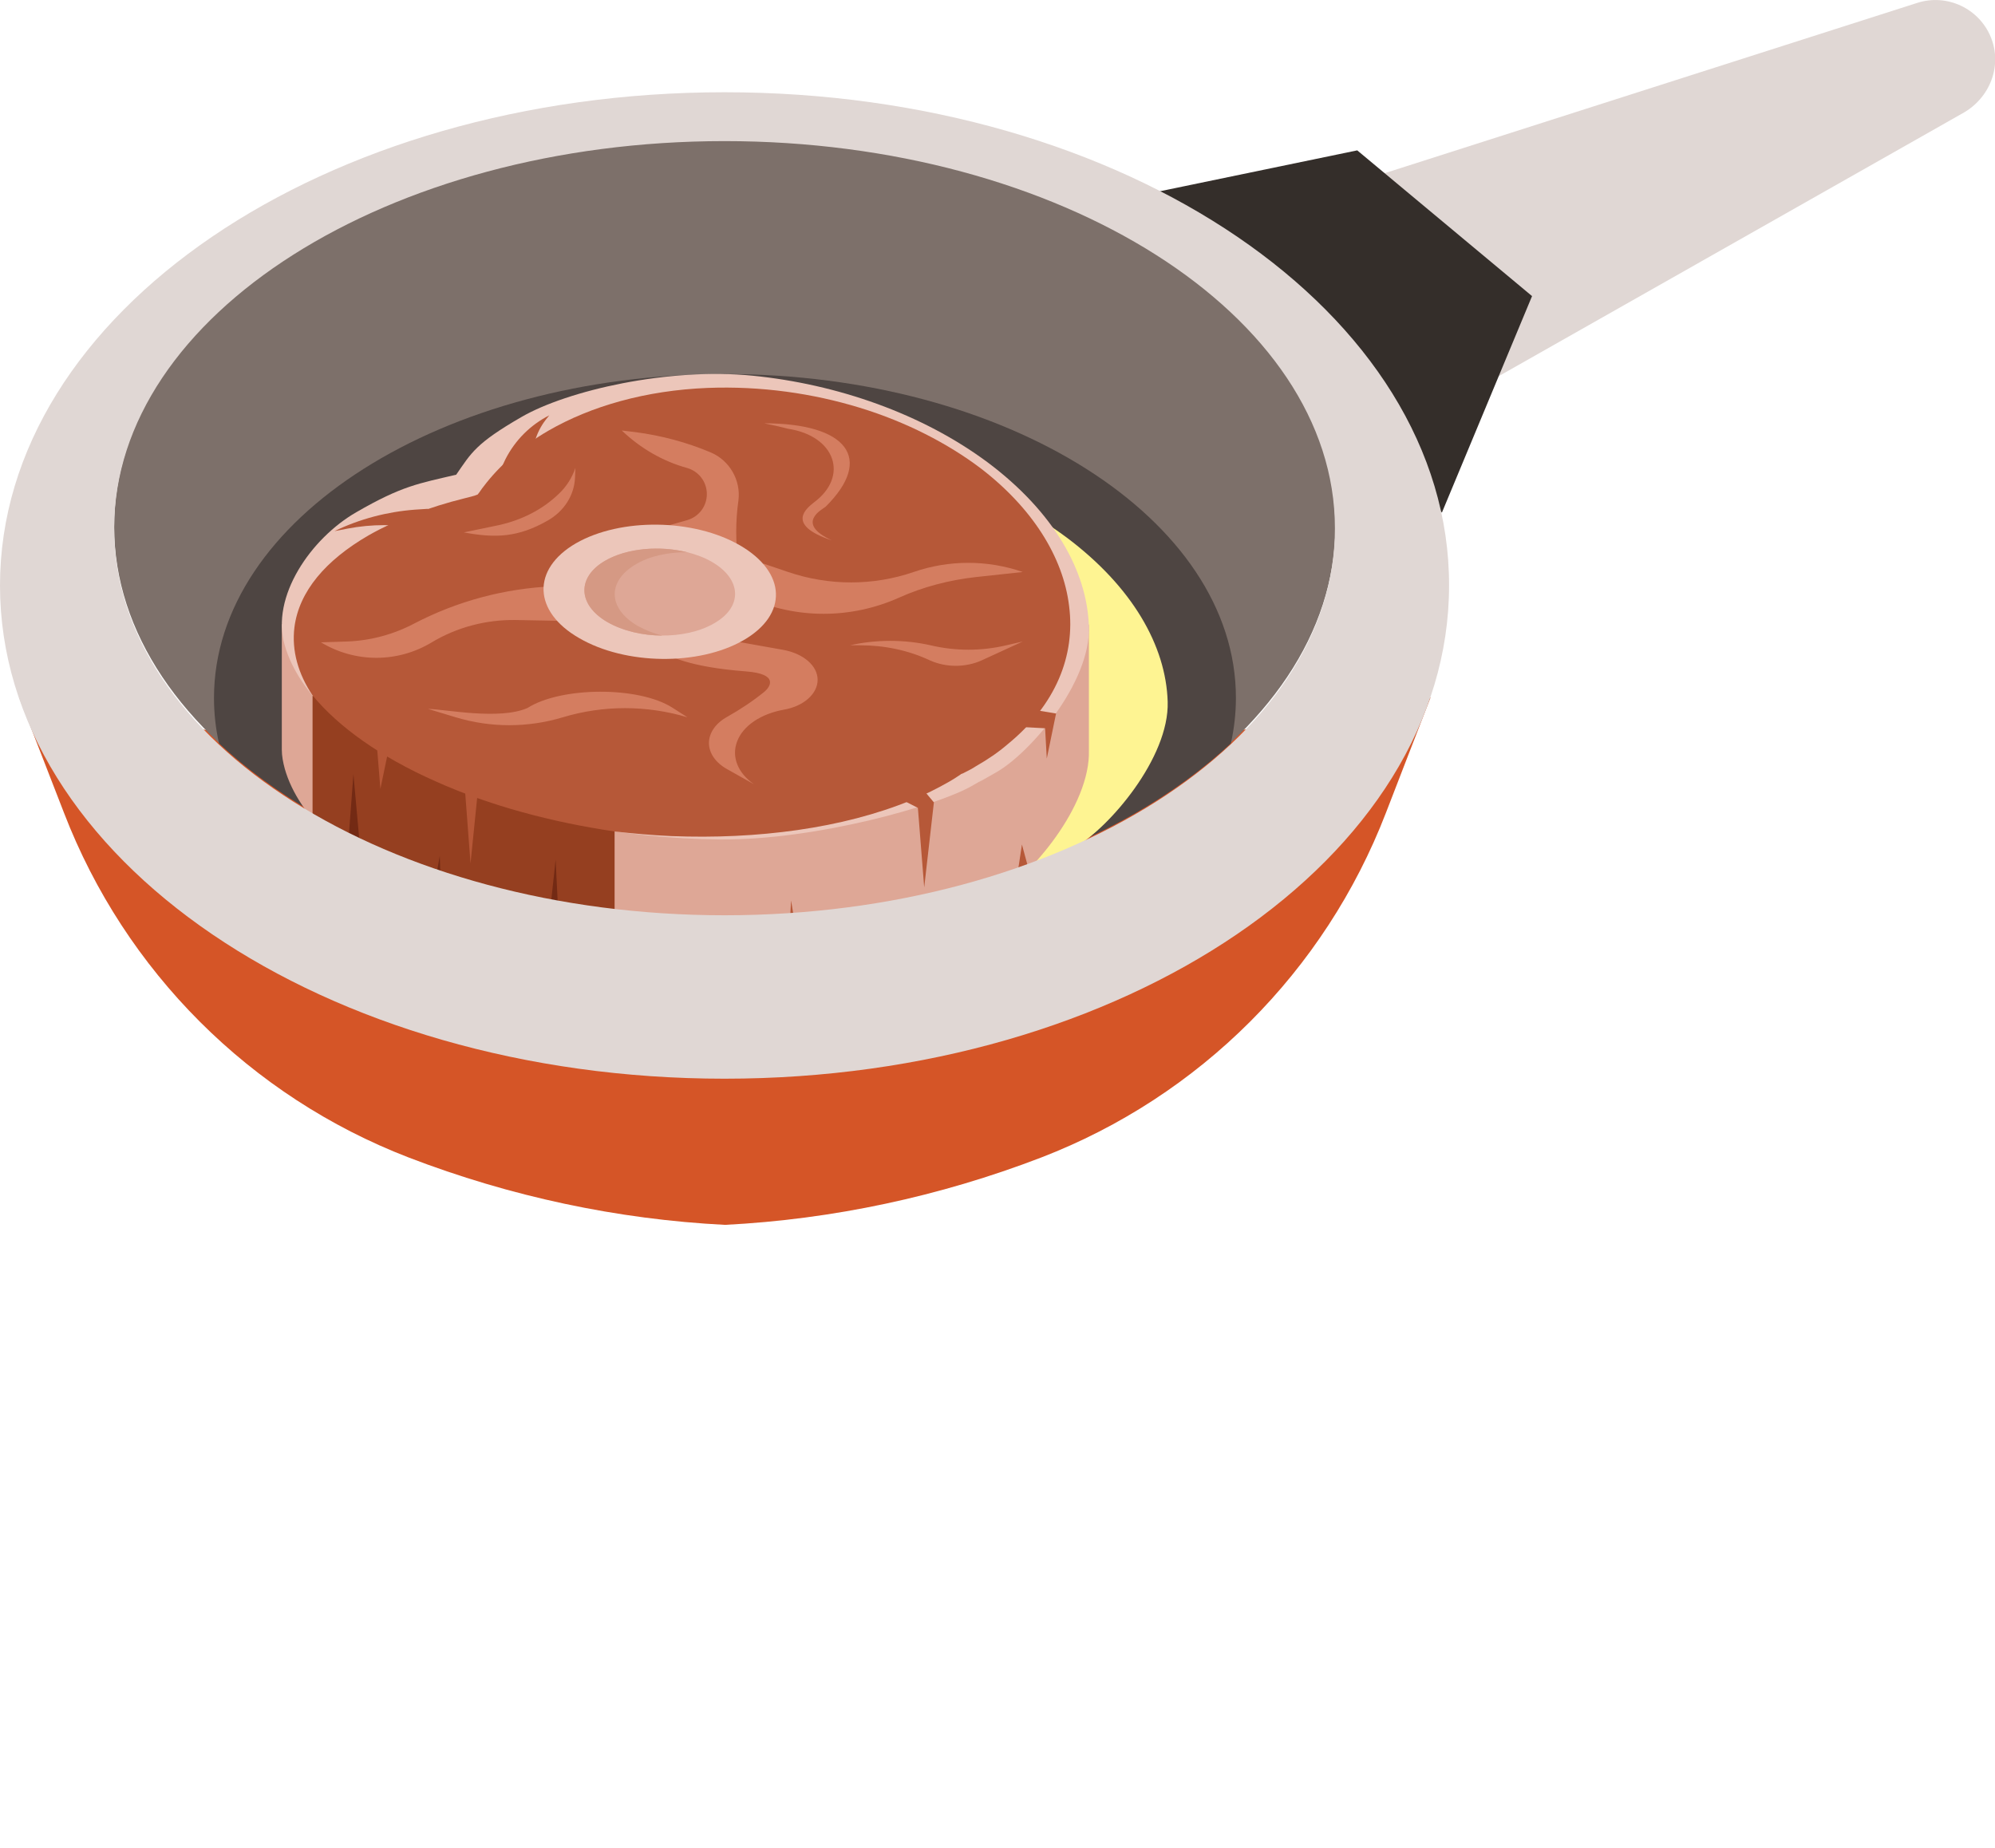 <?xml version="1.0" encoding="utf-8"?>
<!-- Generator: Adobe Illustrator 25.0.0, SVG Export Plug-In . SVG Version: 6.00 Build 0)  -->
<svg version="1.1" id="publicdomainvectors.org" xmlns="http://www.w3.org/2000/svg" xmlns:xlink="http://www.w3.org/1999/xlink"
	 x="0px" y="0px" viewBox="0 0 473.6 438.7" style="enable-background:new 0 0 473.6 438.7;" xml:space="preserve">
<style type="text/css">
	.st0{fill-rule:evenodd;clip-rule:evenodd;fill:#E0D7D4;}
	.st1{fill-rule:evenodd;clip-rule:evenodd;fill:#342E2A;}
	.st2{fill-rule:evenodd;clip-rule:evenodd;fill:#D55527;}
	.st3{fill-rule:evenodd;clip-rule:evenodd;fill:#7D706A;}
	.st4{fill-rule:evenodd;clip-rule:evenodd;fill:#4E4542;}
	.st5{fill-rule:evenodd;clip-rule:evenodd;fill:#F5EAE7;}
	.st6{fill-rule:evenodd;clip-rule:evenodd;fill:#DEA796;}
	.st7{fill-rule:evenodd;clip-rule:evenodd;fill:#ECC6BA;}
	.st8{fill-rule:evenodd;clip-rule:evenodd;fill:#953F20;}
	.st9{fill-rule:evenodd;clip-rule:evenodd;fill:#732A14;}
	.st10{fill-rule:evenodd;clip-rule:evenodd;fill:#B65838;}
	.st11{fill-rule:evenodd;clip-rule:evenodd;fill:#D47D60;}
	.st12{fill-rule:evenodd;clip-rule:evenodd;fill:#D59984;}
	.st13{fill-rule:evenodd;clip-rule:evenodd;fill:#FEF492;}
</style>
<path class="st0" d="M324.7,42.4L455.1,0.7c7.1-2.3,14.7,1.3,17.5,8.1c2.8,6.8-0.2,14.5-6.7,18.1L343.1,96.5L324.7,42.4z"/>
<polygon class="st1" points="272.5,46 322.2,35.7 363.7,70.3 342.3,121.7 "/>
<path class="st2" d="M4.6,165.7L15.2,193c14.5,37.6,44.2,67.3,81.8,81.8c24.2,9.3,49.6,14.7,75.1,16c25.5-1.3,50.9-6.7,75.1-16
	c37.6-14.5,67.3-44.2,81.8-81.8l10.6-27.4C117.6,202.5,226.6,202.5,4.6,165.7z"/>
<path class="st3" d="M172.1,216.9c79.8,0,144.9-41.3,144.9-91.9c0-50.6-65.1-91.9-144.9-91.9C92.2,33.1,27.1,74.4,27.1,125
	C27.1,175.6,92.2,216.9,172.1,216.9z"/>
<path class="st4" d="M292.2,176.5c-26.1,24.4-70.1,40.5-120.1,40.5c-50,0-94.1-16.1-120.1-40.5c-0.8-3.5-1.2-7.1-1.2-10.8
	c0-42.5,54.3-76.9,121.3-76.9c67,0,121.3,34.4,121.3,76.9C293.4,169.3,293,172.9,292.2,176.5z"/>
<path class="st1" d="M601.8,365.7c10,5.9,23,7.2,34.4,3.3c11.4-3.8,19.6-12.2,21.8-22.2c1.9-8.9,11.8-15,22.6-14.2
	c18.1,1.4,34.3-9.2,36.7-24c2.5-14.9-9.7-28.7-27.5-31.3c-21.2-3.1-41.3-10.1-58.9-20.5c-12.5-7.4-28.8-9-43-4.2
	c-14.3,4.8-24.6,15.3-27.3,27.8c-2.7,12.4-12.5,22.8-26.3,28.1c-12,4.5-19.4,14.6-18.7,25.4c0.7,10.8,9.3,20.3,21.8,23.7
	c6.5,1.8,13.3,1.8,19.6,0.2c13.6-3.4,26.9-1.9,38.9,4.5L601.8,365.7z"/>
<g>
	<path class="st5" d="M69.7-519.3c19.8-11.5,27-12.5,43.4-16.3c6.6-9.4,8.5-13.6,28.3-25.1c19.8-11.5,63.8-21.5,100.4-17.9
		c36.6,3.6,73.5,16.4,102,37.7c28.5,21.3,43.1,47.1,43.8,71.4c0.7,24.3-25.4,54.6-40,63.1c-14.6,8.4-3.6,2.1-5.5,3
		c-1.7,1.1,9.4-5.3-5.2,3.2c-14.6,8.4-67.2,23.5-109.3,23.1c-42.1-0.4-86.7-8.9-123.5-25.3c-36.9-16.4-59.1-37.7-65.3-58.8
		C32.5-482.4,49.9-507.8,69.7-519.3z"/>
	<path class="st6" d="M44-503c13.9-7.2,21.1-8.5,34.9-11.7c6.6-9.4,8.5-13.6,28.3-25.1c19.8-11.5,63.8-21.5,100.4-17.9
		c36.6,3.6,73.5,16.4,102,37.7c7.2,5.4,13.5,11.1,19,16.9h24.9v54.4c0.7,24.3-25.4,54.6-40,63.1c-14.6,8.4-3.6,2.1-5.5,3
		c-1.7,1.1,9.4-5.3-5.2,3.2c-14.6,8.4-67.2,23.5-109.3,23.1c-42.1-0.4-86.7-8.9-123.5-25.3C33-397.9,10.8-419.2,4.6-440.3
		c-0.8-2.7-1.2-5.4-1.3-8.2h0v-0.9V-503H44z"/>
	<path class="st7" d="M35.6-551.8c19.8-11.5,27-12.5,43.4-16.3c6.6-9.4,8.5-13.6,28.3-25.1c19.8-11.5,63.8-21.5,100.4-17.9
		c36.6,3.6,73.5,16.4,102,37.7c28.5,21.3,43.1,47.1,43.8,71.4c0.7,24.3-25.4,54.6-40,63.1c-14.6,8.4-3.6,2.1-5.5,3
		c-1.7,1.1,9.4-5.3-5.2,3.2c-14.6,8.4-67.2,23.5-109.3,23.1c-42.1-0.4-86.7-8.9-123.5-25.3C33-451.4,10.8-472.7,4.6-493.8
		C-1.6-514.9,15.8-540.3,35.6-551.8z"/>
	<path class="st8" d="M147.6-359.7c-27.3-4-54.1-11.2-77.7-21.8c-24.2-10.8-42.1-23.7-53.3-37.3v-53.4l131.1,20V-359.7z"/>
	<path class="st9" d="M123.8-364.1c-1.9-0.4-3.8-0.8-5.6-1.3l3.9-35.7L123.8-364.1L123.8-364.1z M72.6-380.3
		c-0.9-0.4-1.8-0.8-2.7-1.2c-0.5-0.2-1.1-0.5-1.6-0.7l3.6-20.4L72.6-380.3L72.6-380.3z M37.8-399.5c-2.1-1.5-4.1-3-6-4.5l2.6-34
		L37.8-399.5z"/>
	<path class="st10" d="M82.5-557.8c-15.6,3.9-29.8,9.2-41.7,16.1C22.2-531,10.6-517.3,8.6-501.9c-1.3,10.3,1.7,20.3,7.9,29.7
		c11.2,13.6,29.1,26.5,53.3,37.3c23.6,10.5,50.4,17.8,77.7,21.8c8.1,0.9,16.4,1.6,24.6,1.9c37.1,1.5,74.2-3.3,104-15.5
		c5.8-2.4,11.4-5,16.4-8c1.7-1,3.4-2,5-3.1c0.2-0.1,0.5-0.3,0.7-0.4c0.2-0.1,0.5-0.2,0.7-0.4c1.8-0.9,3.6-1.9,5.3-2.9
		c5.1-2.9,9.7-6.1,13.8-9.5c21.1-17.2,29.4-38.6,26.8-60c-2.6-21.4-16.1-42.8-38.6-59.9c-14.1-10.7-32-19.9-52.2-26.1
		c-20.2-6.2-42.8-9.5-66.1-8.5c-26.8,1.1-50.4,7.9-69,18.6c-11.9,6.9-21.2,15.1-27.9,24.1c-0.9,1.2-1.7,2.3-2.5,3.5
		C86.5-558.8,84.5-558.3,82.5-557.8z"/>
	<path class="st11" d="M212.5-590.3c3.5,0.8,7,1.5,10.5,2.3c20.5,3,26.6,20.6,11.2,32c-2.4,1.9-13.1,9.5,7.9,16.5
		c-16.3-7.5-4-13.5-2.8-14.7C260.3-575.1,248.2-590.3,212.5-590.3L212.5-590.3z M82.1-543l15-3.2c10.1-2.1,19.2-6.9,26.3-13.6
		c3.3-3.1,5.7-6.9,7.1-11.1l-0.2,4.4c-0.3,7.5-4.8,14.5-11.9,18.5C105.8-540.8,95.9-540.4,82.1-543L82.1-543z M212.1-529.5l10.7,3.7
		c17.7,6,36.8,6,54.5,0c15.4-5.3,32-5.3,47.4,0l-20.3,2.1c-11.5,1.2-22.8,4.2-33.4,9c-20.8,9.3-44.5,9.3-65.3,0L212.1-529.5
		L212.1-529.5z M66.6-466.4l12.1,3.6c15.1,4.6,31.3,4.6,46.4,0c17.6-5.3,36.4-5.3,54,0l-6.6-4.2c-14.6-9.3-48.3-9.2-62.9,0.1
		C97.6-461.6,74.3-466.3,66.6-466.4L66.6-466.4z M161.8-543.4l17.3-4.9c5.1-1.4,8.6-6.1,8.6-11.4c0-5.3-3.5-10-8.6-11.4
		c-10.6-3-20.3-8.6-28.3-16.3l6,0.8c11.2,1.5,22.1,4.4,32.5,8.7c8.3,3.4,13.2,12,12,20.9c-1.2,9-1.2,18.2,0,27.2L161.8-543.4
		L161.8-543.4z M200.4-495.6l20.4,3.7c8.8,1.6,14.8,6.9,14.8,13.1c0,6.1-6.1,11.5-14.8,13.1c-9.9,1.8-17.6,7-20.2,13.6
		c-2.6,6.6,0.2,13.7,7.4,18.6l-11.6-6.6c-4.9-2.8-7.8-7-7.8-11.3c0-4.4,2.9-8.5,7.8-11.3c5.8-3.3,11.3-7,16.2-10.9
		c2.4-1.9,6.4-7.7-8.1-8.8c-26-2.1-32.4-6.8-37.7-8.3L200.4-495.6L200.4-495.6z M134.5-504.4l-29.7-0.5c-12.8-0.2-25.5,3.2-36.5,9.8
		c-14.8,8.9-33.2,8.9-48,0l11.3-0.5c10.2-0.4,20.2-3.1,29.3-7.9c18.6-9.8,39.1-15.3,60.1-16.1L134.5-504.4L134.5-504.4z
		 M324.7-495.6l-7.2,1.7c-10.8,2.5-22.2,2.5-32.9,0c-11.4-2.6-23.5-2.6-34.9,0h4.3c10.6,0,21.1,2.2,30.3,6.5
		c6.9,3.2,15.4,3.2,22.3,0L324.7-495.6z"/>
	<path class="st7" d="M130.8-538.2c19.3-11.1,51.2-10.8,71.3,0.9c20.1,11.6,20.8,30,1.5,41.2c-19.3,11.2-51.2,10.8-71.3-0.8
		C112.2-508.6,111.5-527,130.8-538.2z"/>
	<path class="st6" d="M143.6-530.8c12.5-7.2,33.2-7,46.2,0.6c13,7.5,13.5,19.5,1,26.7c-12.5,7.2-33.2,7-46.2-0.5
		C131.6-511.6,131.1-523.6,143.6-530.8z"/>
	<path class="st12" d="M143.6-530.8c9.4-5.4,23.5-6.6,35.4-3.7c-8.2,0-16.2,1.7-22.3,5.3c-12.5,7.2-12.1,19.2,0.9,26.7
		c3.2,1.9,6.9,3.3,10.8,4.2c-8.6,0-17.2-2-23.9-5.8C131.6-511.6,131.1-523.6,143.6-530.8z"/>
	<polygon class="st10" points="268.4,-428.9 279.2,-423.5 281.9,-389 286.1,-425.8 279.6,-433.6 	"/>
	<polygon class="st10" points="320.5,-458.7 334.3,-458.1 335.2,-444.8 339.2,-464.5 322.7,-467.2 	"/>
	<path class="st10" d="M98.8-571.6l1.6-3c4.2-8.2,10.8-14.8,19-19l-1.4,1.8c-4.6,5.9-6.6,13.4-5.6,20.8L98.8-571.6z"/>
	<path class="st10" d="M66.6-553.1l-5.7,0.4c-12.1,0.9-24,4.1-34.9,9.4l5.6-1.1c10.5-2,21.3-2,31.8,0L66.6-553.1z"/>
	<polygon class="st10" points="222.8,-358 224.1,-383.3 228.2,-358.7 	"/>
	<polygon class="st10" points="322,-391.8 324.3,-407.5 327.3,-396.8 	"/>
	<polygon class="st10" points="44.2,-454.3 46.1,-431.6 49.7,-450.1 82.1,-438 85.2,-399.3 88.6,-433.6 54.7,-461.1 	"/>
</g>
<path class="st13" d="M103.3,139.4c10.9-6.3,14.8-6.8,23.7-8.9c3.6-5.2,4.6-7.4,15.5-13.7c10.9-6.3,34.9-11.8,54.9-9.8
	c20,2,40.2,9,55.8,20.6c15.6,11.7,23.6,25.7,24,39c0.4,13.3-13.9,29.9-21.9,34.5c-8,4.6-2,1.1-3,1.7c-0.9,0.6,5.1-2.9-2.9,1.7
	c-8,4.6-36.8,12.9-59.8,12.6c-23-0.2-47.4-4.9-67.6-13.9c-20.2-9-32.4-20.6-35.7-32.2C82.9,159.5,92.4,145.7,103.3,139.4z"/>
<path class="st6" d="M89.2,148.3c7.6-3.9,11.6-4.6,19.1-6.4c3.6-5.2,4.6-7.4,15.5-13.7c10.9-6.3,34.9-11.8,54.9-9.8
	c20,2,40.2,9,55.8,20.6c3.9,2.9,7.4,6.1,10.4,9.3h13.6v29.8c0.4,13.3-13.9,29.9-21.9,34.5c-8,4.6-2,1.1-3,1.7
	c-0.9,0.6,5.1-2.9-2.9,1.7c-8,4.6-36.8,12.9-59.8,12.6c-23-0.2-47.4-4.9-67.6-13.9c-20.2-9-32.4-20.6-35.7-32.2
	c-0.4-1.5-0.7-3-0.7-4.5h0v-0.5v-29.3H89.2z"/>
<path class="st7" d="M84.6,121.6c10.9-6.3,14.8-6.8,23.7-8.9c3.6-5.2,4.6-7.4,15.5-13.7c10.9-6.3,34.9-11.8,54.9-9.8
	c20,2,40.2,9,55.8,20.6c15.6,11.7,23.6,25.7,24,39c0.4,13.3-13.9,29.9-21.9,34.5c-8,4.6-2,1.1-3,1.6c-0.9,0.6,5.1-2.9-2.9,1.7
	c-8,4.6-36.8,12.9-59.8,12.7c-23-0.2-47.4-4.9-67.6-13.9c-20.2-9-32.4-20.6-35.7-32.2C64.2,141.7,73.8,127.8,84.6,121.6z"/>
<path class="st8" d="M145.9,226.7c-14.9-2.2-29.6-6.2-42.5-11.9c-13.3-5.9-23.1-13-29.2-20.4v-29.2l71.7,10.9V226.7z"/>
<path class="st9" d="M132.9,224.3c-1-0.2-2.1-0.5-3.1-0.7l2.1-19.5L132.9,224.3L132.9,224.3z M104.8,215.4c-0.5-0.2-1-0.4-1.5-0.6
	c-0.3-0.1-0.6-0.3-0.9-0.4l2-11.2L104.8,215.4L104.8,215.4z M85.8,204.9c-1.1-0.8-2.2-1.6-3.3-2.5l1.4-18.6L85.8,204.9z"/>
<path class="st10" d="M110.3,118.3c-8.5,2.1-16.3,5.1-22.8,8.8c-10.2,5.9-16.5,13.3-17.6,21.8c-0.7,5.6,0.9,11.1,4.3,16.2
	c6.1,7.4,15.9,14.5,29.2,20.4c12.9,5.8,27.6,9.7,42.5,11.9c4.5,0.5,9,0.9,13.5,1.1c20.3,0.8,40.6-1.8,56.9-8.5
	c3.2-1.3,6.2-2.8,9-4.4c0.9-0.5,1.8-1.1,2.7-1.7c0.1-0.1,0.2-0.2,0.4-0.2c0.1-0.1,0.3-0.1,0.4-0.2c1-0.5,2-1,2.9-1.6
	c2.8-1.6,5.3-3.3,7.5-5.2c11.5-9.4,16.1-21.1,14.6-32.8c-1.4-11.7-8.8-23.4-21.1-32.8c-7.7-5.8-17.5-10.9-28.6-14.3
	c-11.1-3.4-23.4-5.2-36.2-4.7c-14.6,0.6-27.6,4.3-37.8,10.2c-6.5,3.8-11.6,8.3-15.3,13.2c-0.5,0.6-0.9,1.3-1.4,1.9
	C112.5,117.8,111.4,118,110.3,118.3z"/>
<path class="st11" d="M181.4,100.5c1.9,0.4,3.8,0.8,5.7,1.3c11.2,1.7,14.5,11.3,6.1,17.5c-1.3,1.1-7.2,5.2,4.3,9
	c-8.9-4.1-2.2-7.4-1.5-8C207.6,108.8,201,100.5,181.4,100.5L181.4,100.5z M110.1,126.4l8.2-1.7c5.5-1.2,10.5-3.7,14.4-7.5
	c1.8-1.7,3.1-3.8,3.9-6.1l-0.1,2.4c-0.2,4.1-2.6,7.9-6.5,10.1C123,127.6,117.6,127.8,110.1,126.4L110.1,126.4z M181.2,133.8l5.9,2
	c9.7,3.3,20.2,3.3,29.8,0c8.4-2.9,17.5-2.9,25.9,0l-11.1,1.2c-6.3,0.7-12.5,2.3-18.3,4.9c-11.4,5.1-24.4,5.1-35.7,0L181.2,133.8
	L181.2,133.8z M101.6,168.3l6.6,2c8.3,2.5,17.1,2.5,25.4,0c9.6-2.9,19.9-2.9,29.6,0l-3.6-2.3c-8-5.1-26.4-5-34.4,0.1
	C118.5,171,105.8,168.4,101.6,168.3L101.6,168.3z M153.6,126.2l9.5-2.7c2.8-0.8,4.7-3.3,4.7-6.2c0-2.9-1.9-5.4-4.7-6.2
	c-5.8-1.6-11.1-4.7-15.5-8.9l3.3,0.4c6.1,0.8,12.1,2.4,17.8,4.8c4.5,1.9,7.2,6.6,6.6,11.4c-0.7,4.9-0.7,10,0,14.9L153.6,126.2
	L153.6,126.2z M174.8,152.3l11.2,2c4.8,0.9,8.1,3.8,8.1,7.1c0,3.3-3.3,6.3-8.1,7.1c-5.4,1-9.6,3.8-11,7.5c-1.4,3.6,0.1,7.5,4,10.2
	l-6.4-3.6c-2.7-1.5-4.3-3.8-4.3-6.2c0-2.4,1.6-4.7,4.3-6.2c3.2-1.8,6.2-3.8,8.9-6c1.3-1.1,3.5-4.2-4.4-4.8
	c-14.2-1.1-17.7-3.7-20.6-4.6L174.8,152.3L174.8,152.3z M138.7,147.5l-16.3-0.3c-7-0.1-13.9,1.7-19.9,5.3c-8.1,4.9-18.2,4.9-26.3,0
	l6.2-0.2c5.6-0.2,11.1-1.7,16-4.3c10.2-5.3,21.4-8.3,32.9-8.8L138.7,147.5L138.7,147.5z M242.8,152.3l-3.9,0.9
	c-5.9,1.4-12.1,1.4-18,0c-6.2-1.4-12.9-1.4-19.1,0h2.4c5.8,0,11.5,1.2,16.6,3.6c3.8,1.7,8.4,1.7,12.2,0L242.8,152.3z"/>
<path class="st7" d="M136.7,129c10.6-6.1,28-5.9,39,0.5c11,6.4,11.4,16.4,0.8,22.5c-10.6,6.1-28,5.9-39-0.5
	C126.5,145.2,126.2,135.1,136.7,129z"/>
<path class="st6" d="M143.7,133.1c6.8-3.9,18.2-3.8,25.3,0.3c7.1,4.1,7.4,10.7,0.5,14.6c-6.9,4-18.2,3.8-25.3-0.3
	C137.1,143.6,136.9,137,143.7,133.1z"/>
<path class="st12" d="M143.7,133.1c5.2-3,12.9-3.6,19.4-2c-4.5,0-8.9,0.9-12.2,2.9c-6.8,4-6.6,10.5,0.5,14.6c1.8,1,3.8,1.8,5.9,2.3
	c-4.7,0-9.4-1.1-13.1-3.2C137.1,143.6,136.9,137,143.7,133.1z"/>
<polygon class="st10" points="212,188.8 217.9,191.8 219.4,210.7 221.7,190.5 218.1,186.2 "/>
<polygon class="st10" points="240.5,172.5 248.1,172.9 248.5,180.1 250.7,169.4 241.7,167.9 "/>
<path class="st10" d="M119.2,110.7l0.8-1.7c2.3-4.5,5.9-8.1,10.4-10.4l-0.8,1c-2.5,3.2-3.6,7.3-3.1,11.4L119.2,110.7z"/>
<path class="st10" d="M101.6,120.8l-3.1,0.2c-6.6,0.5-13.1,2.2-19.1,5.1l3.1-0.6c5.7-1.1,11.7-1.1,17.4,0L101.6,120.8z"/>
<polygon class="st10" points="187,227.6 187.8,213.8 190,227.2 "/>
<polygon class="st10" points="241.3,209.1 242.6,200.5 244.2,206.4 "/>
<polygon class="st10" points="89.3,174.9 90.3,187.3 92.4,177.2 110.1,183.8 111.7,205 113.6,186.2 95.1,171.2 "/>
<path class="st0" d="M172,21.9C77,21.9,0,74.3,0,139c0,64.7,77,117.1,172,117.1s172-52.4,172-117.1C344.1,74.3,267.1,21.9,172,21.9z
	 M172,217.3c-79.8,0-144.9-41.3-144.9-91.9c0-50.6,65.1-91.9,144.9-91.9c79.8,0,144.9,41.3,144.9,91.9
	C317,176,251.9,217.3,172,217.3z"/>
<path class="st13" d="M617.2,183.4c10,5.9,23,7.2,34.4,3.3c11.4-3.8,19.6-12.2,21.8-22.2c1.9-8.9,11.8-15,22.6-14.2
	c18.1,1.4,34.3-9.2,36.7-24c2.5-14.9-9.7-28.7-27.5-31.3c-21.2-3.1-41.3-10.1-58.9-20.5c-12.5-7.4-28.8-9-43-4.2
	C589,75.1,578.7,85.6,576,98.1c-2.7,12.4-12.5,22.8-26.3,28.1c-12,4.5-19.4,14.6-18.7,25.4c0.7,10.8,9.3,20.3,21.8,23.7
	c6.5,1.8,13.3,1.8,19.6,0.2c13.6-3.4,26.9-1.9,38.9,4.5L617.2,183.4z"/>
</svg>
